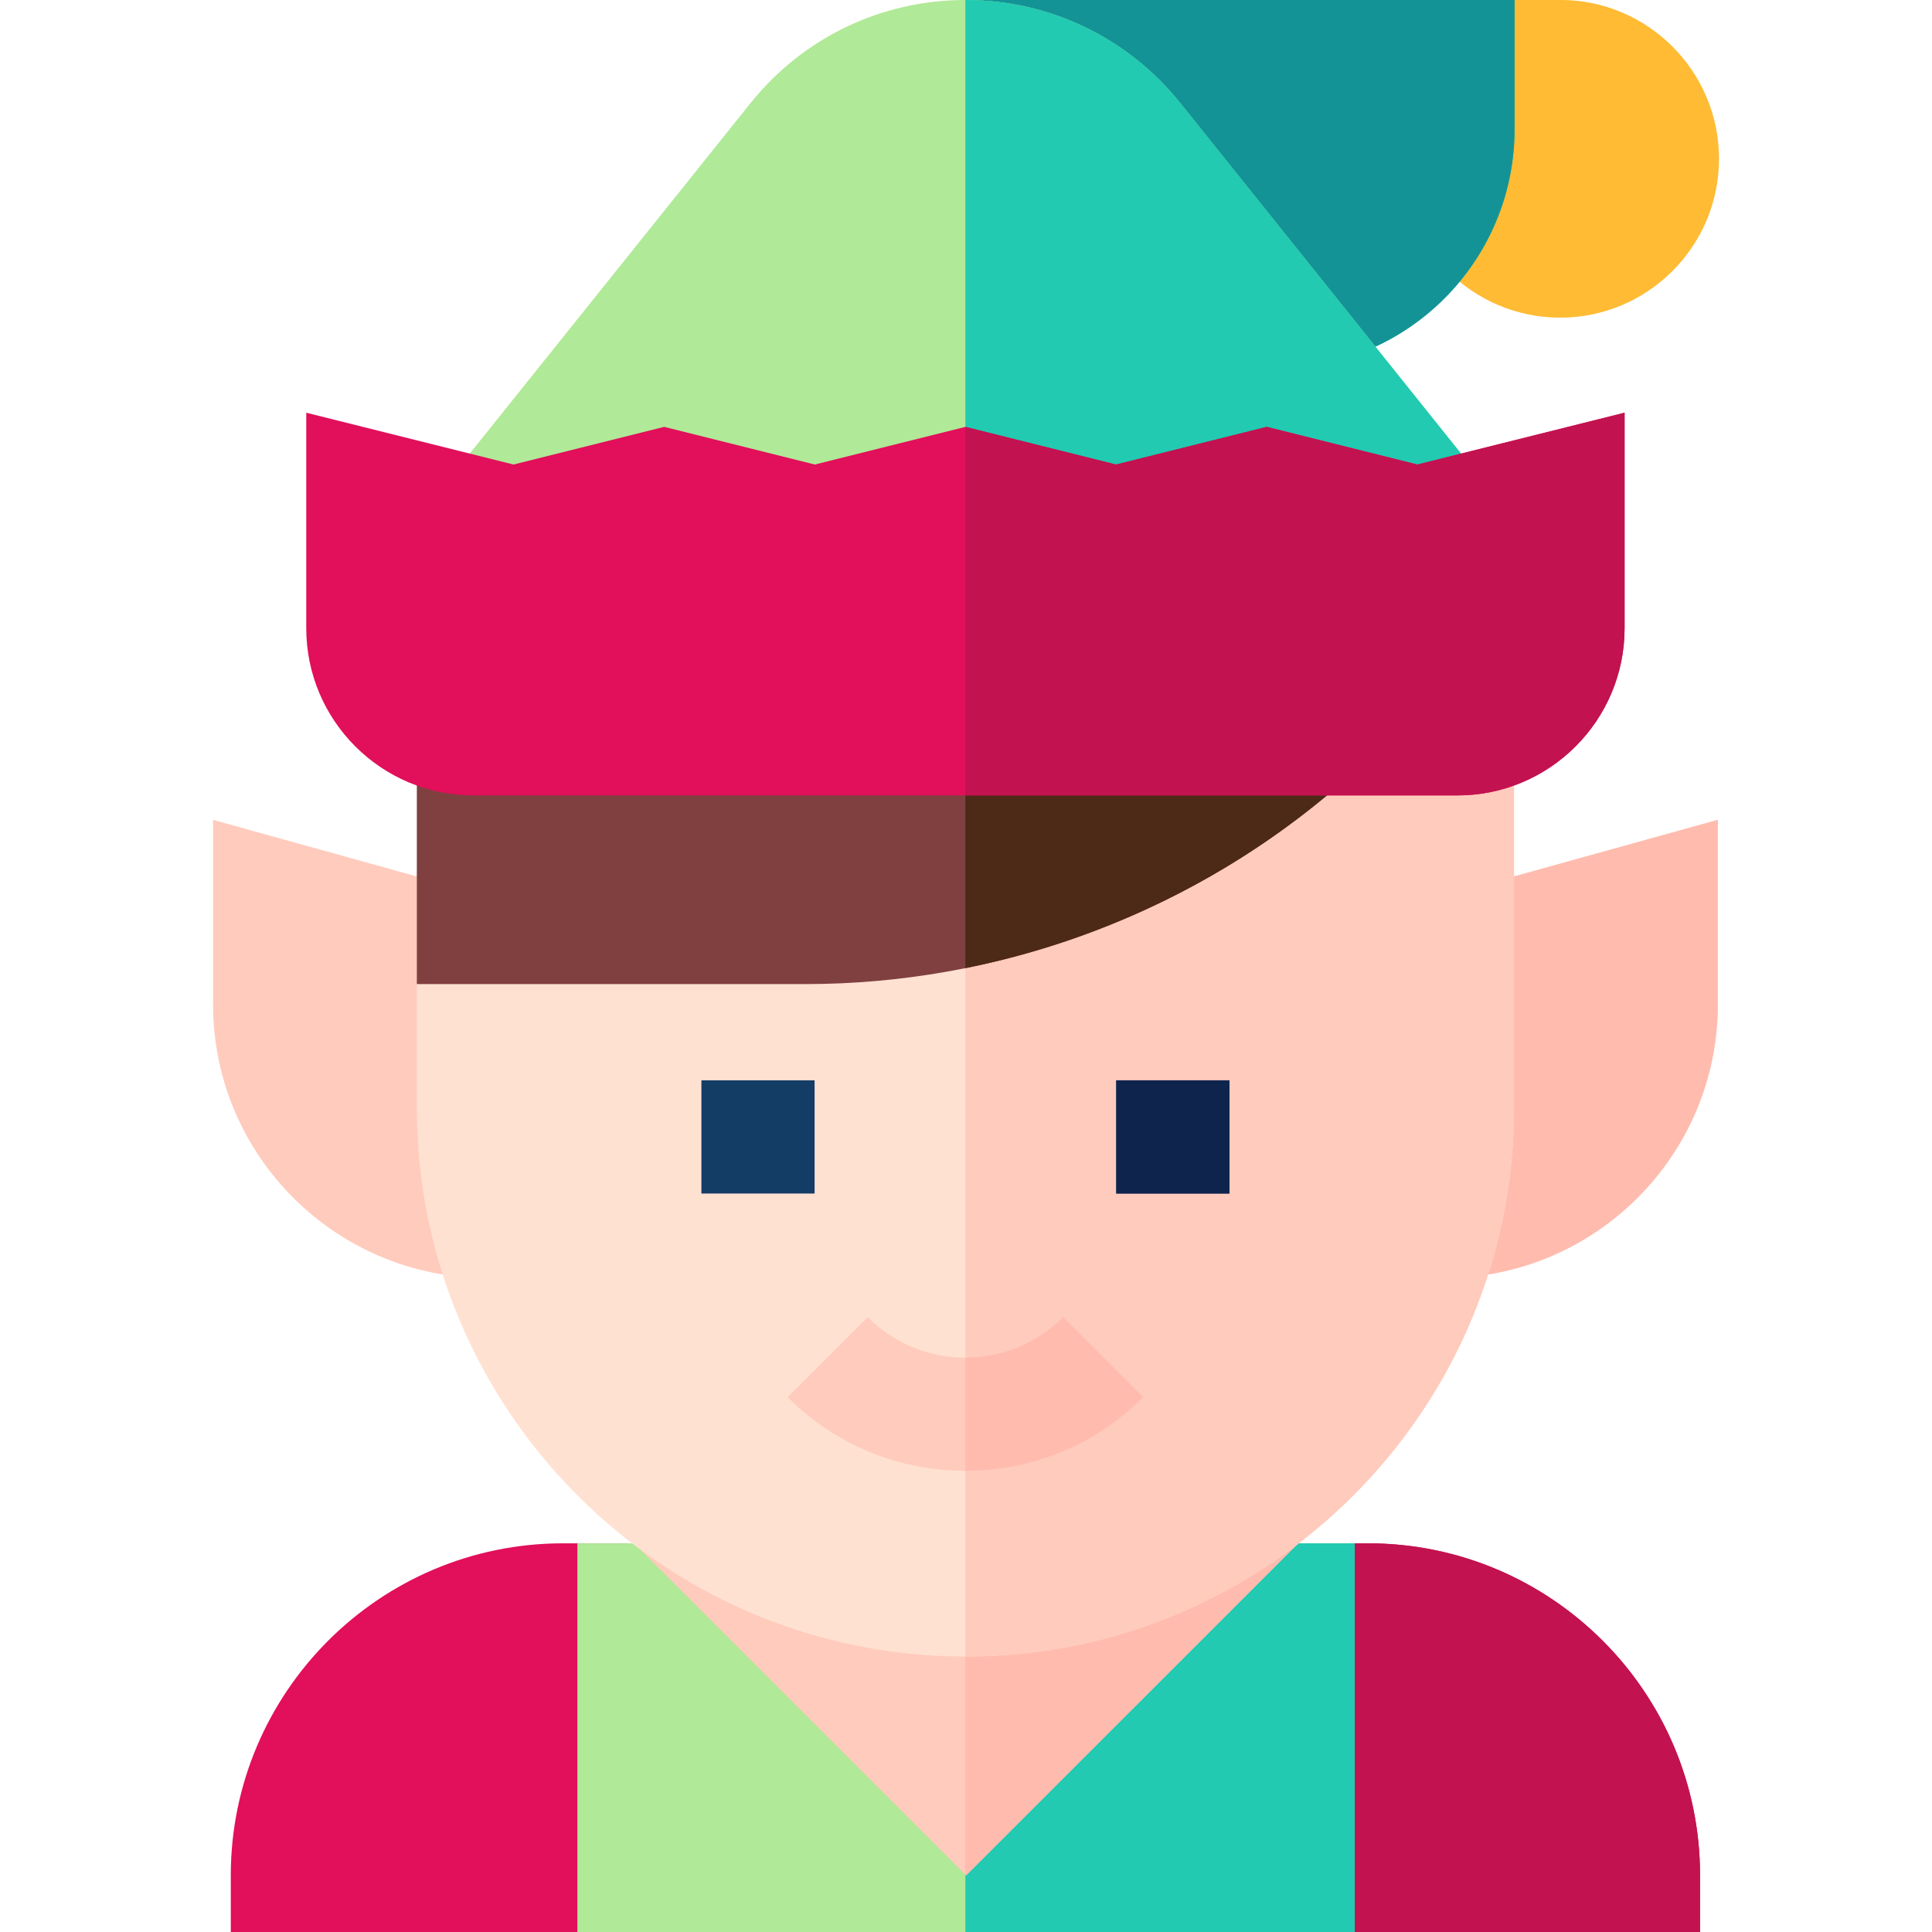 <svg id="Layer_1" enable-background="new 0 0 512 512" height="512" viewBox="0 0 512 512" width="512" xmlns="http://www.w3.org/2000/svg"><g><path d="m149.165 408.997c-48.526 0-88.005 39.479-88.005 88.004v15h105.005v-103.004z" fill="#e20f5a"/><path d="m362.527 408.997h-17v103.003h105.004v-15c0-48.525-39.478-88.003-88.004-88.003z" fill="#e20f5a"/><path d="m362.527 408.997h-17v103.003h105.004v-15c0-48.525-39.478-88.003-88.004-88.003z" fill="#c21250"/><path d="m359.02 512v-103.003h-35.394l-67.78 67.779-67.78-67.779h-35.057v103.003z" fill="#b0e997"/><path d="m359.02 408.997h-35.394l-67.78 67.779-.004-.005v35.229h103.178z" fill="#21cab1"/><path d="m256.014 497.008 88.013-88.011h-176.026z" fill="#ffcbbc"/><path d="m256.014 497.009 88.013-88.012h-88.185v87.839z" fill="#ffbcae"/><path d="m413.458 0h-42.082v42.082c0 23.204 18.878 42.082 42.082 42.082s42.081-18.877 42.081-42.082-18.877-42.082-42.081-42.082z" fill="#fd9"/><path d="m413.458 0h-42.082v42.082c0 23.204 18.878 42.082 42.082 42.082s42.081-18.877 42.081-42.082-18.877-42.082-42.081-42.082z" fill="#fb3"/><path d="m255.842 0v97.706h82.091c34.983 0 63.443-28.46 63.443-63.443v-34.263z" fill="#21cab1"/><path d="m255.842 0v97.706h82.091c34.983 0 63.443-28.46 63.443-63.443v-34.263z" fill="#149397"/><path d="m312.805 27.353c-13.927-17.383-34.689-27.353-56.963-27.353s-43.036 9.97-56.962 27.353l-100.016 124.833h313.956z" fill="#b0e997"/><path d="m312.805 27.353c-13.927-17.383-34.689-27.353-56.963-27.353v152.186h156.978z" fill="#21cab1"/><path d="m371.771 240.453-4.773 98.219h15.747c39.969 0 72.486-32.518 72.486-72.486v-48.916z" fill="#ffcbbc"/><path d="m371.771 240.453-4.773 98.219h15.747c39.969 0 72.486-32.518 72.486-72.486v-48.916z" fill="#ffbcae"/><path d="m139.921 240.453-83.46-23.183v48.915c0 39.969 32.517 72.486 72.486 72.486h15.747z" fill="#ffcbbc"/><path d="m340.806 180.793-8.228 6.856c-33.388 27.823-75.711 43.146-119.174 43.146h-102.939v62.819c0 80.163 65.218 145.381 145.381 145.381s145.38-65.218 145.38-145.381v-112.821z" fill="#ffe1d2"/><path d="m340.806 180.793-8.228 6.856c-22.353 18.627-48.713 31.642-76.736 38.216v213.13h.004c80.163 0 145.38-65.218 145.38-145.381v-112.821z" fill="#ffcbbc"/><g><path d="m185.876 286.296h30v30.002h-30z" fill="#143d66"/></g><g><path d="m295.815 286.296h30v30.002h-30z" fill="#143d66"/></g><g><path d="m255.846 389.777c-17.801 0-34.537-6.932-47.124-19.52l21.213-21.213c6.921 6.921 16.123 10.732 25.911 10.732s18.99-3.812 25.911-10.732l21.213 21.213c-12.587 12.589-29.324 19.52-47.124 19.52z" fill="#ffcbbc"/></g><path d="m110.465 180.793v80.003h102.939c50.467 0 99.611-17.792 138.379-50.1l35.883-29.903z" fill="#804040"/><path d="m387.666 180.793h-131.824v75.776c35.085-7.043 68.175-22.733 95.941-45.872z" fill="#4d2917"/><path d="m375.609 123.104-39.921-9.98-39.922 9.98-39.921-9.98-39.921 9.98-39.921-9.98-39.921 9.98-54.921-13.73v57.116c0 24.429 19.875 44.304 44.303 44.304h260.762c24.429 0 44.304-19.875 44.304-44.304v-57.116z" fill="#e20f5a"/><path d="m375.609 123.104-39.921-9.98-39.922 9.98-39.921-9.98-.004.001v97.669h130.385c24.429 0 44.304-19.875 44.304-44.304v-57.116z" fill="#c21250"/><g><path d="m295.815 286.296h30v30.002h-30z" fill="#0f244d"/></g><path d="m255.846 389.777c17.801 0 34.537-6.932 47.124-19.52l-21.213-21.213c-6.921 6.921-16.123 10.732-25.911 10.732-.001 0-.003 0-.004 0v30c.001.001.002.001.004.001z" fill="#ffbcae"/></g></svg>